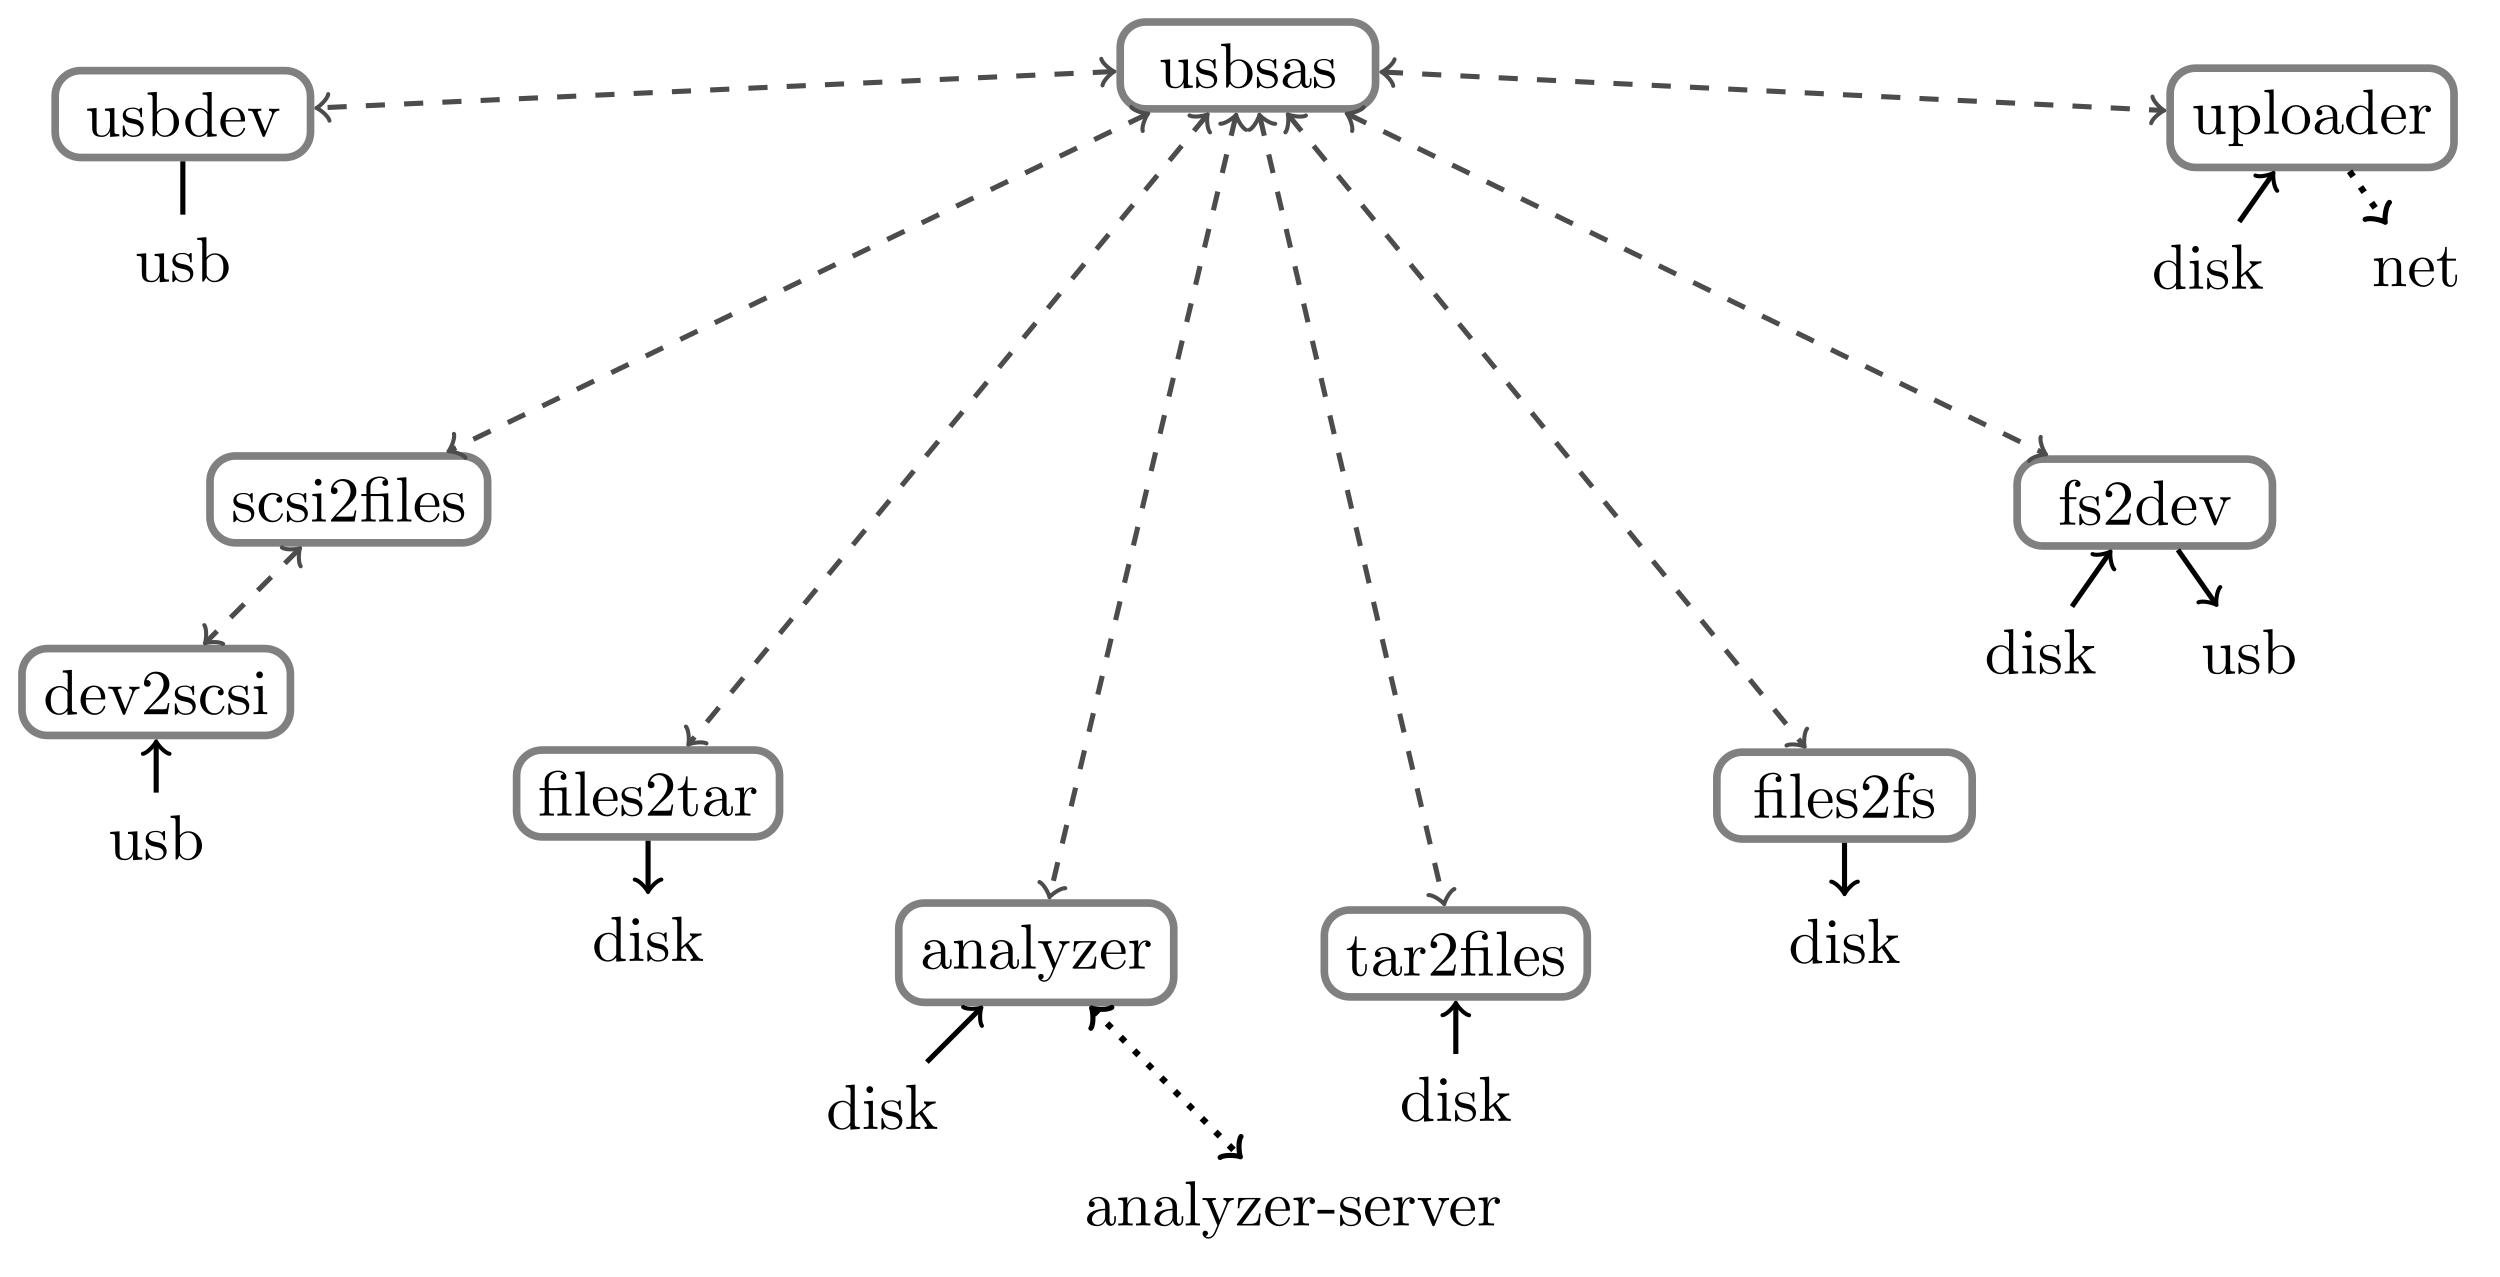 <?xml version="1.0" encoding="UTF-8"?>
<svg xmlns="http://www.w3.org/2000/svg" xmlns:xlink="http://www.w3.org/1999/xlink" width="390.207" height="199.369" viewBox="0 0 390.207 199.369">
<defs>
<g>
<g id="glyph-0-0">
</g>
<g id="glyph-0-1">
<path d="M 3.891 -0.781 L 3.891 0.109 L 5.328 0 L 5.328 -0.312 C 4.641 -0.312 4.562 -0.375 4.562 -0.875 L 4.562 -4.406 L 3.094 -4.297 L 3.094 -3.984 C 3.781 -3.984 3.875 -3.922 3.875 -3.422 L 3.875 -1.656 C 3.875 -0.781 3.391 -0.109 2.656 -0.109 C 1.828 -0.109 1.781 -0.578 1.781 -1.094 L 1.781 -4.406 L 0.312 -4.297 L 0.312 -3.984 C 1.094 -3.984 1.094 -3.953 1.094 -3.078 L 1.094 -1.578 C 1.094 -0.797 1.094 0.109 2.609 0.109 C 3.172 0.109 3.609 -0.172 3.891 -0.781 Z M 3.891 -0.781 "/>
</g>
<g id="glyph-0-2">
<path d="M 2.078 -1.938 C 2.297 -1.891 3.109 -1.734 3.109 -1.016 C 3.109 -0.516 2.766 -0.109 1.984 -0.109 C 1.141 -0.109 0.781 -0.672 0.594 -1.531 C 0.562 -1.656 0.562 -1.688 0.453 -1.688 C 0.328 -1.688 0.328 -1.625 0.328 -1.453 L 0.328 -0.125 C 0.328 0.047 0.328 0.109 0.438 0.109 C 0.484 0.109 0.5 0.094 0.688 -0.094 C 0.703 -0.109 0.703 -0.125 0.891 -0.312 C 1.328 0.094 1.781 0.109 1.984 0.109 C 3.125 0.109 3.594 -0.562 3.594 -1.281 C 3.594 -1.797 3.297 -2.109 3.172 -2.219 C 2.844 -2.547 2.453 -2.625 2.031 -2.703 C 1.469 -2.812 0.812 -2.938 0.812 -3.516 C 0.812 -3.875 1.062 -4.281 1.922 -4.281 C 3.016 -4.281 3.078 -3.375 3.094 -3.078 C 3.094 -2.984 3.188 -2.984 3.203 -2.984 C 3.344 -2.984 3.344 -3.031 3.344 -3.219 L 3.344 -4.234 C 3.344 -4.391 3.344 -4.469 3.234 -4.469 C 3.188 -4.469 3.156 -4.469 3.031 -4.344 C 3 -4.312 2.906 -4.219 2.859 -4.188 C 2.484 -4.469 2.078 -4.469 1.922 -4.469 C 0.703 -4.469 0.328 -3.797 0.328 -3.234 C 0.328 -2.891 0.484 -2.609 0.75 -2.391 C 1.078 -2.141 1.359 -2.078 2.078 -1.938 Z M 2.078 -1.938 "/>
</g>
<g id="glyph-0-3">
<path d="M 1.719 -3.766 L 1.719 -6.922 L 0.281 -6.812 L 0.281 -6.5 C 0.984 -6.5 1.062 -6.438 1.062 -5.938 L 1.062 0 L 1.312 0 C 1.312 -0.016 1.391 -0.156 1.672 -0.625 C 1.812 -0.391 2.234 0.109 2.969 0.109 C 4.156 0.109 5.188 -0.875 5.188 -2.156 C 5.188 -3.422 4.219 -4.406 3.078 -4.406 C 2.297 -4.406 1.875 -3.938 1.719 -3.766 Z M 1.75 -1.141 L 1.75 -3.188 C 1.75 -3.375 1.75 -3.391 1.859 -3.547 C 2.25 -4.109 2.797 -4.188 3.031 -4.188 C 3.484 -4.188 3.844 -3.922 4.078 -3.547 C 4.344 -3.141 4.359 -2.578 4.359 -2.156 C 4.359 -1.797 4.344 -1.203 4.062 -0.75 C 3.844 -0.438 3.469 -0.109 2.938 -0.109 C 2.484 -0.109 2.125 -0.344 1.891 -0.719 C 1.75 -0.922 1.75 -0.953 1.75 -1.141 Z M 1.75 -1.141 "/>
</g>
<g id="glyph-0-4">
<path d="M 3.312 -0.75 C 3.359 -0.359 3.625 0.062 4.094 0.062 C 4.312 0.062 4.922 -0.078 4.922 -0.891 L 4.922 -1.453 L 4.672 -1.453 L 4.672 -0.891 C 4.672 -0.312 4.422 -0.25 4.312 -0.25 C 3.984 -0.25 3.938 -0.703 3.938 -0.75 L 3.938 -2.734 C 3.938 -3.156 3.938 -3.547 3.578 -3.922 C 3.188 -4.312 2.688 -4.469 2.219 -4.469 C 1.391 -4.469 0.703 -4 0.703 -3.344 C 0.703 -3.047 0.906 -2.875 1.172 -2.875 C 1.453 -2.875 1.625 -3.078 1.625 -3.328 C 1.625 -3.453 1.578 -3.781 1.109 -3.781 C 1.391 -4.141 1.875 -4.25 2.188 -4.25 C 2.688 -4.25 3.25 -3.859 3.25 -2.969 L 3.25 -2.609 C 2.734 -2.578 2.047 -2.547 1.422 -2.25 C 0.672 -1.906 0.422 -1.391 0.422 -0.953 C 0.422 -0.141 1.391 0.109 2.016 0.109 C 2.672 0.109 3.125 -0.297 3.312 -0.75 Z M 3.25 -2.391 L 3.25 -1.391 C 3.25 -0.453 2.531 -0.109 2.078 -0.109 C 1.594 -0.109 1.188 -0.453 1.188 -0.953 C 1.188 -1.5 1.609 -2.328 3.25 -2.391 Z M 3.25 -2.391 "/>
</g>
<g id="glyph-0-5">
<path d="M 3.781 -0.547 L 3.781 0.109 L 5.25 0 L 5.25 -0.312 C 4.562 -0.312 4.469 -0.375 4.469 -0.875 L 4.469 -6.922 L 3.047 -6.812 L 3.047 -6.5 C 3.734 -6.5 3.812 -6.438 3.812 -5.938 L 3.812 -3.781 C 3.531 -4.141 3.094 -4.406 2.562 -4.406 C 1.391 -4.406 0.344 -3.422 0.344 -2.141 C 0.344 -0.875 1.312 0.109 2.453 0.109 C 3.094 0.109 3.531 -0.234 3.781 -0.547 Z M 3.781 -3.219 L 3.781 -1.172 C 3.781 -1 3.781 -0.984 3.672 -0.812 C 3.375 -0.328 2.938 -0.109 2.5 -0.109 C 2.047 -0.109 1.688 -0.375 1.453 -0.75 C 1.203 -1.156 1.172 -1.719 1.172 -2.141 C 1.172 -2.5 1.188 -3.094 1.469 -3.547 C 1.688 -3.859 2.062 -4.188 2.609 -4.188 C 2.953 -4.188 3.375 -4.031 3.672 -3.594 C 3.781 -3.422 3.781 -3.406 3.781 -3.219 Z M 3.781 -3.219 "/>
</g>
<g id="glyph-0-6">
<path d="M 1.109 -2.516 C 1.172 -4 2.016 -4.25 2.359 -4.25 C 3.375 -4.25 3.484 -2.906 3.484 -2.516 Z M 1.109 -2.297 L 3.891 -2.297 C 4.109 -2.297 4.141 -2.297 4.141 -2.516 C 4.141 -3.5 3.594 -4.469 2.359 -4.469 C 1.203 -4.469 0.281 -3.438 0.281 -2.188 C 0.281 -0.859 1.328 0.109 2.469 0.109 C 3.688 0.109 4.141 -1 4.141 -1.188 C 4.141 -1.281 4.062 -1.312 4 -1.312 C 3.922 -1.312 3.891 -1.25 3.875 -1.172 C 3.531 -0.141 2.625 -0.141 2.531 -0.141 C 2.031 -0.141 1.641 -0.438 1.406 -0.812 C 1.109 -1.281 1.109 -1.938 1.109 -2.297 Z M 1.109 -2.297 "/>
</g>
<g id="glyph-0-7">
<path d="M 4.141 -3.312 C 4.234 -3.547 4.406 -3.984 5.062 -3.984 L 5.062 -4.297 C 4.828 -4.281 4.547 -4.266 4.312 -4.266 C 4.078 -4.266 3.625 -4.281 3.453 -4.297 L 3.453 -3.984 C 3.812 -3.984 3.922 -3.75 3.922 -3.562 C 3.922 -3.469 3.906 -3.422 3.875 -3.312 L 2.844 -0.781 L 1.734 -3.562 C 1.672 -3.688 1.672 -3.703 1.672 -3.734 C 1.672 -3.984 2.062 -3.984 2.25 -3.984 L 2.25 -4.297 C 1.938 -4.281 1.391 -4.266 1.156 -4.266 C 0.891 -4.266 0.484 -4.281 0.188 -4.297 L 0.188 -3.984 C 0.812 -3.984 0.859 -3.922 0.984 -3.625 L 2.422 -0.078 C 2.484 0.062 2.5 0.109 2.625 0.109 C 2.766 0.109 2.797 0.016 2.844 -0.078 Z M 4.141 -3.312 "/>
</g>
<g id="glyph-0-8">
<path d="M 1.172 -2.172 C 1.172 -3.797 1.984 -4.219 2.516 -4.219 C 2.609 -4.219 3.234 -4.203 3.578 -3.844 C 3.172 -3.812 3.109 -3.516 3.109 -3.391 C 3.109 -3.125 3.297 -2.938 3.562 -2.938 C 3.828 -2.938 4.031 -3.094 4.031 -3.406 C 4.031 -4.078 3.266 -4.469 2.5 -4.469 C 1.25 -4.469 0.344 -3.391 0.344 -2.156 C 0.344 -0.875 1.328 0.109 2.484 0.109 C 3.812 0.109 4.141 -1.094 4.141 -1.188 C 4.141 -1.281 4.031 -1.281 4 -1.281 C 3.922 -1.281 3.891 -1.25 3.875 -1.188 C 3.594 -0.266 2.938 -0.141 2.578 -0.141 C 2.047 -0.141 1.172 -0.562 1.172 -2.172 Z M 1.172 -2.172 "/>
</g>
<g id="glyph-0-9">
<path d="M 1.766 -4.406 L 0.375 -4.297 L 0.375 -3.984 C 1.016 -3.984 1.109 -3.922 1.109 -3.438 L 1.109 -0.75 C 1.109 -0.312 1 -0.312 0.328 -0.312 L 0.328 0 C 0.641 -0.016 1.188 -0.031 1.422 -0.031 C 1.781 -0.031 2.125 -0.016 2.469 0 L 2.469 -0.312 C 1.797 -0.312 1.766 -0.359 1.766 -0.75 Z M 1.797 -6.141 C 1.797 -6.453 1.562 -6.672 1.281 -6.672 C 0.969 -6.672 0.75 -6.406 0.75 -6.141 C 0.75 -5.875 0.969 -5.609 1.281 -5.609 C 1.562 -5.609 1.797 -5.828 1.797 -6.141 Z M 1.797 -6.141 "/>
</g>
<g id="glyph-0-10">
<path d="M 1.266 -0.766 L 2.328 -1.797 C 3.875 -3.172 4.469 -3.703 4.469 -4.703 C 4.469 -5.844 3.578 -6.641 2.359 -6.641 C 1.234 -6.641 0.5 -5.719 0.5 -4.828 C 0.5 -4.281 1 -4.281 1.031 -4.281 C 1.203 -4.281 1.547 -4.391 1.547 -4.812 C 1.547 -5.062 1.359 -5.328 1.016 -5.328 C 0.938 -5.328 0.922 -5.328 0.891 -5.312 C 1.109 -5.969 1.656 -6.328 2.234 -6.328 C 3.141 -6.328 3.562 -5.516 3.562 -4.703 C 3.562 -3.906 3.078 -3.125 2.516 -2.5 L 0.609 -0.375 C 0.5 -0.266 0.5 -0.234 0.5 0 L 4.203 0 L 4.469 -1.734 L 4.234 -1.734 C 4.172 -1.438 4.109 -1 4 -0.844 C 3.938 -0.766 3.281 -0.766 3.062 -0.766 Z M 1.266 -0.766 "/>
</g>
<g id="glyph-0-11">
<path d="M 3.297 -3.984 C 3.75 -3.984 3.812 -3.859 3.812 -3.453 L 3.812 -0.75 C 3.812 -0.312 3.703 -0.312 3.047 -0.312 L 3.047 0 C 3.375 -0.016 3.891 -0.031 4.141 -0.031 C 4.391 -0.031 4.891 -0.016 5.25 0 L 5.25 -0.312 C 4.578 -0.312 4.469 -0.312 4.469 -0.75 L 4.469 -4.422 L 3.219 -4.328 C 3.062 -4.312 3.047 -4.312 3.047 -4.312 C 3.016 -4.297 3 -4.297 2.859 -4.297 L 1.688 -4.297 L 1.688 -5.422 C 1.688 -6.406 2.547 -6.812 3.156 -6.812 C 3.453 -6.812 3.812 -6.703 4.016 -6.484 C 3.609 -6.453 3.547 -6.188 3.547 -6.016 C 3.547 -5.688 3.812 -5.562 4 -5.562 C 4.234 -5.562 4.453 -5.719 4.453 -6.016 C 4.453 -6.609 3.906 -7.031 3.172 -7.031 C 2.25 -7.031 1.062 -6.516 1.062 -5.438 L 1.062 -4.297 L 0.266 -4.297 L 0.266 -3.984 L 1.062 -3.984 L 1.062 -0.75 C 1.062 -0.312 0.953 -0.312 0.281 -0.312 L 0.281 0 C 0.609 -0.016 1.141 -0.031 1.391 -0.031 C 1.641 -0.031 2.125 -0.016 2.5 0 L 2.5 -0.312 C 1.828 -0.312 1.719 -0.312 1.719 -0.75 L 1.719 -3.984 Z M 3.297 -3.984 "/>
</g>
<g id="glyph-0-12">
<path d="M 1.766 -6.922 L 0.328 -6.812 L 0.328 -6.5 C 1.031 -6.5 1.109 -6.438 1.109 -5.938 L 1.109 -0.75 C 1.109 -0.312 1 -0.312 0.328 -0.312 L 0.328 0 C 0.656 -0.016 1.188 -0.031 1.438 -0.031 C 1.688 -0.031 2.172 -0.016 2.547 0 L 2.547 -0.312 C 1.875 -0.312 1.766 -0.312 1.766 -0.75 Z M 1.766 -6.922 "/>
</g>
<g id="glyph-0-13">
<path d="M 1.719 -3.984 L 3.156 -3.984 L 3.156 -4.297 L 1.719 -4.297 L 1.719 -6.125 L 1.469 -6.125 C 1.469 -5.312 1.172 -4.25 0.188 -4.203 L 0.188 -3.984 L 1.031 -3.984 L 1.031 -1.234 C 1.031 -0.016 1.969 0.109 2.328 0.109 C 3.031 0.109 3.312 -0.594 3.312 -1.234 L 3.312 -1.797 L 3.062 -1.797 L 3.062 -1.25 C 3.062 -0.516 2.766 -0.141 2.391 -0.141 C 1.719 -0.141 1.719 -1.047 1.719 -1.219 Z M 1.719 -3.984 "/>
</g>
<g id="glyph-0-14">
<path d="M 1.672 -3.312 L 1.672 -4.406 L 0.281 -4.297 L 0.281 -3.984 C 0.984 -3.984 1.062 -3.922 1.062 -3.422 L 1.062 -0.75 C 1.062 -0.312 0.953 -0.312 0.281 -0.312 L 0.281 0 C 0.672 -0.016 1.141 -0.031 1.422 -0.031 C 1.812 -0.031 2.281 -0.031 2.688 0 L 2.688 -0.312 L 2.469 -0.312 C 1.734 -0.312 1.719 -0.422 1.719 -0.781 L 1.719 -2.312 C 1.719 -3.297 2.141 -4.188 2.891 -4.188 C 2.953 -4.188 2.984 -4.188 3 -4.172 C 2.969 -4.172 2.766 -4.047 2.766 -3.781 C 2.766 -3.516 2.984 -3.359 3.203 -3.359 C 3.375 -3.359 3.625 -3.484 3.625 -3.797 C 3.625 -4.109 3.312 -4.406 2.891 -4.406 C 2.156 -4.406 1.797 -3.734 1.672 -3.312 Z M 1.672 -3.312 "/>
</g>
<g id="glyph-0-15">
<path d="M 1.094 -3.422 L 1.094 -0.75 C 1.094 -0.312 0.984 -0.312 0.312 -0.312 L 0.312 0 C 0.672 -0.016 1.172 -0.031 1.453 -0.031 C 1.703 -0.031 2.219 -0.016 2.562 0 L 2.562 -0.312 C 1.891 -0.312 1.781 -0.312 1.781 -0.75 L 1.781 -2.594 C 1.781 -3.625 2.5 -4.188 3.125 -4.188 C 3.766 -4.188 3.875 -3.656 3.875 -3.078 L 3.875 -0.75 C 3.875 -0.312 3.766 -0.312 3.094 -0.312 L 3.094 0 C 3.438 -0.016 3.953 -0.031 4.219 -0.031 C 4.469 -0.031 5 -0.016 5.328 0 L 5.328 -0.312 C 4.812 -0.312 4.562 -0.312 4.562 -0.609 L 4.562 -2.516 C 4.562 -3.375 4.562 -3.672 4.25 -4.031 C 4.109 -4.203 3.781 -4.406 3.203 -4.406 C 2.469 -4.406 2 -3.984 1.719 -3.359 L 1.719 -4.406 L 0.312 -4.297 L 0.312 -3.984 C 1.016 -3.984 1.094 -3.922 1.094 -3.422 Z M 1.094 -3.422 "/>
</g>
<g id="glyph-0-16">
<path d="M 4.141 -3.344 C 4.391 -3.984 4.906 -3.984 5.062 -3.984 L 5.062 -4.297 C 4.828 -4.281 4.547 -4.266 4.312 -4.266 C 4.141 -4.266 3.672 -4.281 3.453 -4.297 L 3.453 -3.984 C 3.766 -3.984 3.922 -3.812 3.922 -3.562 C 3.922 -3.453 3.906 -3.438 3.859 -3.312 L 2.844 -0.875 L 1.75 -3.547 C 1.703 -3.656 1.688 -3.688 1.688 -3.734 C 1.688 -3.984 2.047 -3.984 2.25 -3.984 L 2.25 -4.297 C 1.984 -4.281 1.328 -4.266 1.156 -4.266 C 0.891 -4.266 0.484 -4.281 0.188 -4.297 L 0.188 -3.984 C 0.672 -3.984 0.859 -3.984 1 -3.641 L 2.5 0 C 2.438 0.125 2.297 0.453 2.25 0.594 C 2.031 1.141 1.75 1.828 1.109 1.828 C 1.062 1.828 0.828 1.828 0.641 1.641 C 0.953 1.609 1.031 1.391 1.031 1.219 C 1.031 0.969 0.844 0.812 0.609 0.812 C 0.406 0.812 0.188 0.938 0.188 1.234 C 0.188 1.688 0.609 2.047 1.109 2.047 C 1.734 2.047 2.141 1.469 2.375 0.906 Z M 4.141 -3.344 "/>
</g>
<g id="glyph-0-17">
<path d="M 3.891 -4 C 3.984 -4.109 3.984 -4.125 3.984 -4.172 C 3.984 -4.297 3.891 -4.297 3.719 -4.297 L 0.531 -4.297 L 0.422 -2.688 L 0.672 -2.688 C 0.734 -3.703 0.922 -4.078 2.016 -4.078 L 3.156 -4.078 L 0.375 -0.312 C 0.281 -0.203 0.281 -0.188 0.281 -0.141 C 0.281 0 0.344 0 0.531 0 L 3.828 0 L 4 -1.859 L 3.75 -1.859 C 3.656 -0.688 3.453 -0.25 2.297 -0.25 L 1.109 -0.25 Z M 3.891 -4 "/>
</g>
<g id="glyph-0-18">
<path d="M 1.75 -4.297 L 1.75 -5.453 C 1.75 -6.328 2.219 -6.812 2.656 -6.812 C 2.688 -6.812 2.844 -6.812 2.984 -6.734 C 2.875 -6.703 2.688 -6.562 2.688 -6.312 C 2.688 -6.094 2.844 -5.891 3.125 -5.891 C 3.406 -5.891 3.562 -6.094 3.562 -6.328 C 3.562 -6.703 3.188 -7.031 2.656 -7.031 C 1.969 -7.031 1.109 -6.5 1.109 -5.438 L 1.109 -4.297 L 0.328 -4.297 L 0.328 -3.984 L 1.109 -3.984 L 1.109 -0.75 C 1.109 -0.312 1 -0.312 0.344 -0.312 L 0.344 0 C 0.734 -0.016 1.203 -0.031 1.469 -0.031 C 1.875 -0.031 2.344 -0.031 2.734 0 L 2.734 -0.312 L 2.531 -0.312 C 1.797 -0.312 1.781 -0.422 1.781 -0.781 L 1.781 -3.984 L 2.906 -3.984 L 2.906 -4.297 Z M 1.75 -4.297 "/>
</g>
<g id="glyph-0-19">
<path d="M 1.719 -3.75 L 1.719 -4.406 L 0.281 -4.297 L 0.281 -3.984 C 0.984 -3.984 1.062 -3.922 1.062 -3.484 L 1.062 1.172 C 1.062 1.625 0.953 1.625 0.281 1.625 L 0.281 1.938 C 0.625 1.922 1.141 1.906 1.391 1.906 C 1.672 1.906 2.172 1.922 2.516 1.938 L 2.516 1.625 C 1.859 1.625 1.75 1.625 1.75 1.172 L 1.75 -0.594 C 1.797 -0.422 2.219 0.109 2.969 0.109 C 4.156 0.109 5.188 -0.875 5.188 -2.156 C 5.188 -3.422 4.234 -4.406 3.109 -4.406 C 2.328 -4.406 1.906 -3.969 1.719 -3.75 Z M 1.75 -1.141 L 1.75 -3.359 C 2.031 -3.875 2.516 -4.156 3.031 -4.156 C 3.766 -4.156 4.359 -3.281 4.359 -2.156 C 4.359 -0.953 3.672 -0.109 2.938 -0.109 C 2.531 -0.109 2.156 -0.312 1.891 -0.719 C 1.75 -0.922 1.75 -0.938 1.75 -1.141 Z M 1.75 -1.141 "/>
</g>
<g id="glyph-0-20">
<path d="M 4.688 -2.141 C 4.688 -3.406 3.703 -4.469 2.5 -4.469 C 1.25 -4.469 0.281 -3.375 0.281 -2.141 C 0.281 -0.844 1.312 0.109 2.484 0.109 C 3.688 0.109 4.688 -0.875 4.688 -2.141 Z M 2.5 -0.141 C 2.062 -0.141 1.625 -0.344 1.359 -0.812 C 1.109 -1.25 1.109 -1.859 1.109 -2.219 C 1.109 -2.609 1.109 -3.141 1.344 -3.578 C 1.609 -4.031 2.078 -4.25 2.484 -4.25 C 2.922 -4.25 3.344 -4.031 3.609 -3.594 C 3.875 -3.172 3.875 -2.594 3.875 -2.219 C 3.875 -1.859 3.875 -1.312 3.656 -0.875 C 3.422 -0.422 2.984 -0.141 2.5 -0.141 Z M 2.5 -0.141 "/>
</g>
<g id="glyph-0-21">
<path d="M 1.062 -0.75 C 1.062 -0.312 0.953 -0.312 0.281 -0.312 L 0.281 0 C 0.609 -0.016 1.078 -0.031 1.359 -0.031 C 1.672 -0.031 2.062 -0.016 2.469 0 L 2.469 -0.312 C 1.797 -0.312 1.688 -0.312 1.688 -0.75 L 1.688 -1.781 L 2.328 -2.328 C 3.094 -1.281 3.516 -0.719 3.516 -0.531 C 3.516 -0.344 3.344 -0.312 3.156 -0.312 L 3.156 0 C 3.422 -0.016 4.016 -0.031 4.234 -0.031 C 4.516 -0.031 4.812 -0.016 5.094 0 L 5.094 -0.312 C 4.719 -0.312 4.5 -0.312 4.125 -0.844 L 2.859 -2.625 C 2.844 -2.641 2.797 -2.703 2.797 -2.734 C 2.797 -2.766 3.516 -3.375 3.609 -3.453 C 4.234 -3.953 4.656 -3.984 4.859 -3.984 L 4.859 -4.297 C 4.578 -4.266 4.453 -4.266 4.172 -4.266 C 3.812 -4.266 3.188 -4.281 3.047 -4.297 L 3.047 -3.984 C 3.234 -3.984 3.344 -3.875 3.344 -3.734 C 3.344 -3.531 3.203 -3.422 3.125 -3.344 L 1.719 -2.141 L 1.719 -6.922 L 0.281 -6.812 L 0.281 -6.5 C 0.984 -6.5 1.062 -6.438 1.062 -5.938 Z M 1.062 -0.75 "/>
</g>
<g id="glyph-0-22">
<path d="M 2.75 -1.859 L 2.75 -2.438 L 0.109 -2.438 L 0.109 -1.859 Z M 2.75 -1.859 "/>
</g>
</g>
<clipPath id="clip-0">
<path clip-rule="nonzero" d="M 321 0 L 390.207 0 L 390.207 44 L 321 44 Z M 321 0 "/>
</clipPath>
</defs>
<path fill="none" stroke-width="1.196" stroke-linecap="butt" stroke-linejoin="miter" stroke="rgb(50%, 50%, 50%)" stroke-opacity="1" stroke-miterlimit="10" d="M 15.94 6.778 L -15.939 6.778 C -18.142 6.778 -19.927 4.997 -19.927 2.794 L -19.927 -2.796 C -19.927 -4.995 -18.142 -6.78 -15.939 -6.78 L 15.94 -6.78 C 18.143 -6.78 19.924 -4.995 19.924 -2.796 L 19.924 2.794 C 19.924 4.997 18.143 6.778 15.94 6.778 Z M 15.94 6.778 " transform="matrix(1, 0, 0, -1, 194.775, 10.212)"/>
<g fill="rgb(0%, 0%, 0%)" fill-opacity="1">
<use xlink:href="#glyph-0-1" x="180.855" y="13.672"/>
<use xlink:href="#glyph-0-2" x="186.39" y="13.672"/>
<use xlink:href="#glyph-0-3" x="190.319" y="13.672"/>
<use xlink:href="#glyph-0-2" x="195.855" y="13.672"/>
<use xlink:href="#glyph-0-4" x="199.784" y="13.672"/>
<use xlink:href="#glyph-0-2" x="204.765" y="13.672"/>
</g>
<path fill="none" stroke-width="1.196" stroke-linecap="butt" stroke-linejoin="miter" stroke="rgb(50%, 50%, 50%)" stroke-opacity="1" stroke-miterlimit="10" d="M -150.295 -0.811 L -182.173 -0.811 C -184.377 -0.811 -186.162 -2.597 -186.162 -4.796 L -186.162 -10.386 C -186.162 -12.589 -184.377 -14.37 -182.173 -14.37 L -150.295 -14.37 C -148.091 -14.37 -146.31 -12.589 -146.31 -10.386 L -146.31 -4.796 C -146.31 -2.597 -148.091 -0.811 -150.295 -0.811 Z M -150.295 -0.811 " transform="matrix(1, 0, 0, -1, 194.775, 10.212)"/>
<g fill="rgb(0%, 0%, 0%)" fill-opacity="1">
<use xlink:href="#glyph-0-1" x="13.294" y="21.263"/>
<use xlink:href="#glyph-0-2" x="18.829" y="21.263"/>
<use xlink:href="#glyph-0-3" x="22.758" y="21.263"/>
</g>
<g fill="rgb(0%, 0%, 0%)" fill-opacity="1">
<use xlink:href="#glyph-0-5" x="28.573" y="21.263"/>
<use xlink:href="#glyph-0-6" x="34.108" y="21.263"/>
<use xlink:href="#glyph-0-7" x="38.535" y="21.263"/>
</g>
<path fill="none" stroke-width="1.196" stroke-linecap="butt" stroke-linejoin="miter" stroke="rgb(50%, 50%, 50%)" stroke-opacity="1" stroke-miterlimit="10" d="M -122.646 -60.956 L -158.013 -60.956 C -160.213 -60.956 -161.998 -62.741 -161.998 -64.94 L -161.998 -70.53 C -161.998 -72.733 -160.213 -74.515 -158.013 -74.515 L -122.646 -74.515 C -120.443 -74.515 -118.662 -72.733 -118.662 -70.53 L -118.662 -64.94 C -118.662 -62.741 -120.443 -60.956 -122.646 -60.956 Z M -122.646 -60.956 " transform="matrix(1, 0, 0, -1, 194.775, 10.212)"/>
<g fill="rgb(0%, 0%, 0%)" fill-opacity="1">
<use xlink:href="#glyph-0-2" x="36.099" y="81.407"/>
<use xlink:href="#glyph-0-8" x="40.028" y="81.407"/>
<use xlink:href="#glyph-0-2" x="44.456" y="81.407"/>
<use xlink:href="#glyph-0-9" x="48.385" y="81.407"/>
<use xlink:href="#glyph-0-10" x="51.152" y="81.407"/>
<use xlink:href="#glyph-0-11" x="56.134" y="81.407"/>
<use xlink:href="#glyph-0-12" x="61.669" y="81.407"/>
<use xlink:href="#glyph-0-6" x="64.437" y="81.407"/>
<use xlink:href="#glyph-0-2" x="68.864" y="81.407"/>
</g>
<path fill="none" stroke-width="1.196" stroke-linecap="butt" stroke-linejoin="miter" stroke="rgb(50%, 50%, 50%)" stroke-opacity="1" stroke-miterlimit="10" d="M -77.088 -106.858 L -110.158 -106.858 C -112.357 -106.858 -114.142 -108.643 -114.142 -110.843 L -114.142 -116.433 C -114.142 -118.636 -112.357 -120.417 -110.158 -120.417 L -77.088 -120.417 C -74.888 -120.417 -73.103 -118.636 -73.103 -116.433 L -73.103 -110.843 C -73.103 -108.643 -74.888 -106.858 -77.088 -106.858 Z M -77.088 -106.858 " transform="matrix(1, 0, 0, -1, 194.775, 10.212)"/>
<g fill="rgb(0%, 0%, 0%)" fill-opacity="1">
<use xlink:href="#glyph-0-11" x="83.954" y="127.308"/>
<use xlink:href="#glyph-0-12" x="89.489" y="127.308"/>
<use xlink:href="#glyph-0-6" x="92.257" y="127.308"/>
<use xlink:href="#glyph-0-2" x="96.684" y="127.308"/>
<use xlink:href="#glyph-0-10" x="100.613" y="127.308"/>
<use xlink:href="#glyph-0-13" x="105.595" y="127.308"/>
<use xlink:href="#glyph-0-4" x="109.469" y="127.308"/>
<use xlink:href="#glyph-0-14" x="114.451" y="127.308"/>
</g>
<path fill="none" stroke-width="1.196" stroke-linecap="butt" stroke-linejoin="miter" stroke="rgb(50%, 50%, 50%)" stroke-opacity="1" stroke-miterlimit="10" d="M -15.556 -130.737 L -50.509 -130.737 C -52.709 -130.737 -54.494 -132.522 -54.494 -134.726 L -54.494 -142.249 C -54.494 -144.452 -52.709 -146.237 -50.509 -146.237 L -15.556 -146.237 C -13.353 -146.237 -11.572 -144.452 -11.572 -142.249 L -11.572 -134.726 C -11.572 -132.522 -13.353 -130.737 -15.556 -130.737 Z M -15.556 -130.737 " transform="matrix(1, 0, 0, -1, 194.775, 10.212)"/>
<g fill="rgb(0%, 0%, 0%)" fill-opacity="1">
<use xlink:href="#glyph-0-4" x="143.603" y="151.189"/>
<use xlink:href="#glyph-0-15" x="148.584" y="151.189"/>
<use xlink:href="#glyph-0-4" x="154.12" y="151.189"/>
<use xlink:href="#glyph-0-12" x="159.101" y="151.189"/>
<use xlink:href="#glyph-0-16" x="161.868" y="151.189"/>
<use xlink:href="#glyph-0-17" x="167.127" y="151.189"/>
<use xlink:href="#glyph-0-6" x="171.554" y="151.189"/>
<use xlink:href="#glyph-0-14" x="175.981" y="151.189"/>
</g>
<path fill="none" stroke-width="1.196" stroke-linecap="butt" stroke-linejoin="miter" stroke="rgb(50%, 50%, 50%)" stroke-opacity="1" stroke-miterlimit="10" d="M 48.987 -131.827 L 15.916 -131.827 C 13.713 -131.827 11.932 -133.612 11.932 -135.811 L 11.932 -141.401 C 11.932 -143.604 13.713 -145.386 15.916 -145.386 L 48.987 -145.386 C 51.186 -145.386 52.971 -143.604 52.971 -141.401 L 52.971 -135.811 C 52.971 -133.612 51.186 -131.827 48.987 -131.827 Z M 48.987 -131.827 " transform="matrix(1, 0, 0, -1, 194.775, 10.212)"/>
<g fill="rgb(0%, 0%, 0%)" fill-opacity="1">
<use xlink:href="#glyph-0-13" x="210.026" y="152.277"/>
<use xlink:href="#glyph-0-4" x="213.9" y="152.277"/>
<use xlink:href="#glyph-0-14" x="218.882" y="152.277"/>
<use xlink:href="#glyph-0-10" x="222.784" y="152.277"/>
<use xlink:href="#glyph-0-11" x="227.765" y="152.277"/>
<use xlink:href="#glyph-0-12" x="233.301" y="152.277"/>
<use xlink:href="#glyph-0-6" x="236.068" y="152.277"/>
<use xlink:href="#glyph-0-2" x="240.496" y="152.277"/>
</g>
<path fill="none" stroke-width="1.196" stroke-linecap="butt" stroke-linejoin="miter" stroke="rgb(50%, 50%, 50%)" stroke-opacity="1" stroke-miterlimit="10" d="M 109.065 -107.186 L 77.186 -107.186 C 74.983 -107.186 73.198 -108.968 73.198 -111.171 L 73.198 -116.761 C 73.198 -118.96 74.983 -120.745 77.186 -120.745 L 109.065 -120.745 C 111.264 -120.745 113.049 -118.96 113.049 -116.761 L 113.049 -111.171 C 113.049 -108.968 111.264 -107.186 109.065 -107.186 Z M 109.065 -107.186 " transform="matrix(1, 0, 0, -1, 194.775, 10.212)"/>
<g fill="rgb(0%, 0%, 0%)" fill-opacity="1">
<use xlink:href="#glyph-0-11" x="273.591" y="127.635"/>
<use xlink:href="#glyph-0-12" x="279.126" y="127.635"/>
<use xlink:href="#glyph-0-6" x="281.894" y="127.635"/>
<use xlink:href="#glyph-0-2" x="286.321" y="127.635"/>
<use xlink:href="#glyph-0-10" x="290.25" y="127.635"/>
<use xlink:href="#glyph-0-18" x="295.232" y="127.635"/>
<use xlink:href="#glyph-0-2" x="298.276" y="127.635"/>
</g>
<path fill="none" stroke-width="1.196" stroke-linecap="butt" stroke-linejoin="miter" stroke="rgb(50%, 50%, 50%)" stroke-opacity="1" stroke-miterlimit="10" d="M 155.932 -61.448 L 124.053 -61.448 C 121.85 -61.448 120.065 -63.229 120.065 -65.433 L 120.065 -71.022 C 120.065 -73.222 121.85 -75.007 124.053 -75.007 L 155.932 -75.007 C 158.131 -75.007 159.916 -73.222 159.916 -71.022 L 159.916 -65.433 C 159.916 -63.229 158.131 -61.448 155.932 -61.448 Z M 155.932 -61.448 " transform="matrix(1, 0, 0, -1, 194.775, 10.212)"/>
<g fill="rgb(0%, 0%, 0%)" fill-opacity="1">
<use xlink:href="#glyph-0-18" x="321.177" y="81.898"/>
<use xlink:href="#glyph-0-2" x="324.222" y="81.898"/>
<use xlink:href="#glyph-0-10" x="328.151" y="81.898"/>
<use xlink:href="#glyph-0-5" x="333.132" y="81.898"/>
<use xlink:href="#glyph-0-6" x="338.667" y="81.898"/>
<use xlink:href="#glyph-0-7" x="343.095" y="81.898"/>
</g>
<g clip-path="url(#clip-0)">
<path fill="none" stroke-width="1.196" stroke-linecap="butt" stroke-linejoin="miter" stroke="rgb(50%, 50%, 50%)" stroke-opacity="1" stroke-miterlimit="10" d="M 184.272 -0.425 L 147.936 -0.425 C 145.733 -0.425 143.948 -2.21 143.948 -4.409 L 143.948 -11.936 C 143.948 -14.136 145.733 -15.921 147.936 -15.921 L 184.272 -15.921 C 186.471 -15.921 188.256 -14.136 188.256 -11.936 L 188.256 -4.409 C 188.256 -2.21 186.471 -0.425 184.272 -0.425 Z M 184.272 -0.425 " transform="matrix(1, 0, 0, -1, 194.775, 10.212)"/>
</g>
<g fill="rgb(0%, 0%, 0%)" fill-opacity="1">
<use xlink:href="#glyph-0-1" x="342.043" y="20.876"/>
<use xlink:href="#glyph-0-19" x="347.578" y="20.876"/>
<use xlink:href="#glyph-0-12" x="353.113" y="20.876"/>
<use xlink:href="#glyph-0-20" x="355.881" y="20.876"/>
<use xlink:href="#glyph-0-4" x="360.862" y="20.876"/>
<use xlink:href="#glyph-0-5" x="365.844" y="20.876"/>
<use xlink:href="#glyph-0-6" x="371.379" y="20.876"/>
<use xlink:href="#glyph-0-14" x="375.806" y="20.876"/>
</g>
<path fill="none" stroke-width="1.196" stroke-linecap="butt" stroke-linejoin="miter" stroke="rgb(50%, 50%, 50%)" stroke-opacity="1" stroke-miterlimit="10" d="M -153.431 -91.022 L -187.361 -91.022 C -189.56 -91.022 -191.345 -92.808 -191.345 -95.007 L -191.345 -100.597 C -191.345 -102.8 -189.56 -104.581 -187.361 -104.581 L -153.431 -104.581 C -151.232 -104.581 -149.447 -102.8 -149.447 -100.597 L -149.447 -95.007 C -149.447 -92.808 -151.232 -91.022 -153.431 -91.022 Z M -153.431 -91.022 " transform="matrix(1, 0, 0, -1, 194.775, 10.212)"/>
<g fill="rgb(0%, 0%, 0%)" fill-opacity="1">
<use xlink:href="#glyph-0-5" x="6.753" y="111.473"/>
<use xlink:href="#glyph-0-6" x="12.288" y="111.473"/>
<use xlink:href="#glyph-0-7" x="16.716" y="111.473"/>
<use xlink:href="#glyph-0-10" x="21.974" y="111.473"/>
<use xlink:href="#glyph-0-2" x="26.955" y="111.473"/>
<use xlink:href="#glyph-0-8" x="30.884" y="111.473"/>
<use xlink:href="#glyph-0-2" x="35.312" y="111.473"/>
<use xlink:href="#glyph-0-9" x="39.241" y="111.473"/>
</g>
<g fill="rgb(0%, 0%, 0%)" fill-opacity="1">
<use xlink:href="#glyph-0-1" x="16.882" y="134.15"/>
<use xlink:href="#glyph-0-2" x="22.417" y="134.15"/>
<use xlink:href="#glyph-0-3" x="26.346" y="134.15"/>
</g>
<g fill="rgb(0%, 0%, 0%)" fill-opacity="1">
<use xlink:href="#glyph-0-1" x="21.042" y="43.941"/>
<use xlink:href="#glyph-0-2" x="26.577" y="43.941"/>
<use xlink:href="#glyph-0-3" x="30.506" y="43.941"/>
</g>
<g fill="rgb(0%, 0%, 0%)" fill-opacity="1">
<use xlink:href="#glyph-0-1" x="343.524" y="105.118"/>
<use xlink:href="#glyph-0-2" x="349.059" y="105.118"/>
<use xlink:href="#glyph-0-3" x="352.988" y="105.118"/>
</g>
<g fill="rgb(0%, 0%, 0%)" fill-opacity="1">
<use xlink:href="#glyph-0-5" x="309.761" y="105.118"/>
<use xlink:href="#glyph-0-9" x="315.296" y="105.118"/>
<use xlink:href="#glyph-0-2" x="318.064" y="105.118"/>
<use xlink:href="#glyph-0-21" x="321.993" y="105.118"/>
</g>
<g fill="rgb(0%, 0%, 0%)" fill-opacity="1">
<use xlink:href="#glyph-0-15" x="370.215" y="44.669"/>
<use xlink:href="#glyph-0-6" x="375.75" y="44.669"/>
<use xlink:href="#glyph-0-13" x="380.178" y="44.669"/>
</g>
<g fill="rgb(0%, 0%, 0%)" fill-opacity="1">
<use xlink:href="#glyph-0-5" x="335.871" y="45.065"/>
<use xlink:href="#glyph-0-9" x="341.406" y="45.065"/>
<use xlink:href="#glyph-0-2" x="344.174" y="45.065"/>
<use xlink:href="#glyph-0-21" x="348.103" y="45.065"/>
</g>
<g fill="rgb(0%, 0%, 0%)" fill-opacity="1">
<use xlink:href="#glyph-0-5" x="279.153" y="150.312"/>
<use xlink:href="#glyph-0-9" x="284.688" y="150.312"/>
<use xlink:href="#glyph-0-2" x="287.456" y="150.312"/>
<use xlink:href="#glyph-0-21" x="291.385" y="150.312"/>
</g>
<g fill="rgb(0%, 0%, 0%)" fill-opacity="1">
<use xlink:href="#glyph-0-5" x="92.408" y="149.985"/>
<use xlink:href="#glyph-0-9" x="97.943" y="149.985"/>
<use xlink:href="#glyph-0-2" x="100.711" y="149.985"/>
<use xlink:href="#glyph-0-21" x="104.64" y="149.985"/>
</g>
<g fill="rgb(0%, 0%, 0%)" fill-opacity="1">
<use xlink:href="#glyph-0-5" x="128.945" y="176.21"/>
<use xlink:href="#glyph-0-9" x="134.48" y="176.21"/>
<use xlink:href="#glyph-0-2" x="137.248" y="176.21"/>
<use xlink:href="#glyph-0-21" x="141.177" y="176.21"/>
</g>
<g fill="rgb(0%, 0%, 0%)" fill-opacity="1">
<use xlink:href="#glyph-0-5" x="218.48" y="174.954"/>
<use xlink:href="#glyph-0-9" x="224.015" y="174.954"/>
<use xlink:href="#glyph-0-2" x="226.783" y="174.954"/>
<use xlink:href="#glyph-0-21" x="230.712" y="174.954"/>
</g>
<g fill="rgb(0%, 0%, 0%)" fill-opacity="1">
<use xlink:href="#glyph-0-4" x="169.245" y="191.277"/>
<use xlink:href="#glyph-0-15" x="174.226" y="191.277"/>
<use xlink:href="#glyph-0-4" x="179.762" y="191.277"/>
<use xlink:href="#glyph-0-12" x="184.743" y="191.277"/>
<use xlink:href="#glyph-0-16" x="187.51" y="191.277"/>
<use xlink:href="#glyph-0-17" x="192.769" y="191.277"/>
<use xlink:href="#glyph-0-6" x="197.196" y="191.277"/>
<use xlink:href="#glyph-0-14" x="201.623" y="191.277"/>
<use xlink:href="#glyph-0-22" x="205.526" y="191.277"/>
<use xlink:href="#glyph-0-2" x="208.846" y="191.277"/>
<use xlink:href="#glyph-0-6" x="212.776" y="191.277"/>
<use xlink:href="#glyph-0-14" x="217.203" y="191.277"/>
<use xlink:href="#glyph-0-7" x="221.105" y="191.277"/>
</g>
<g fill="rgb(0%, 0%, 0%)" fill-opacity="1">
<use xlink:href="#glyph-0-6" x="226.085" y="191.277"/>
<use xlink:href="#glyph-0-14" x="230.512" y="191.277"/>
</g>
<path fill="none" stroke-width="0.996" stroke-linecap="butt" stroke-linejoin="miter" stroke="rgb(0%, 0%, 0%)" stroke-opacity="1" stroke-dasharray="0.996 1.993" stroke-miterlimit="10" d="M -24.099 -147.421 L -1.474 -170.042 " transform="matrix(1, 0, 0, -1, 194.775, 10.212)"/>
<path fill="none" stroke-width="0.797" stroke-linecap="round" stroke-linejoin="round" stroke="rgb(0%, 0%, 0%)" stroke-opacity="1" stroke-miterlimit="10" d="M -1.733 2.309 C -1.587 1.445 0.001 0.143 0.432 -0 C 0.001 -0.144 -1.587 -1.445 -1.734 -2.309 " transform="matrix(-0.707, -0.707, -0.707, 0.707, 170.677, 157.634)"/>
<path fill="none" stroke-width="0.797" stroke-linecap="round" stroke-linejoin="round" stroke="rgb(0%, 0%, 0%)" stroke-opacity="1" stroke-miterlimit="10" d="M -1.735 2.312 C -1.591 1.445 -0 0.146 0.434 -0 C -0 -0.146 -1.591 -1.445 -1.735 -2.312 " transform="matrix(0.707, 0.707, 0.707, -0.707, 193.299, 180.252)"/>
<path fill="none" stroke-width="0.797" stroke-linecap="butt" stroke-linejoin="miter" stroke="rgb(29.999%, 29.999%, 29.999%)" stroke-opacity="1" stroke-dasharray="2.989 2.989" stroke-miterlimit="10" d="M 6.471 -7.925 L 86.659 -106.038 " transform="matrix(1, 0, 0, -1, 194.775, 10.212)"/>
<path fill="none" stroke-width="0.638" stroke-linecap="round" stroke-linejoin="round" stroke="rgb(29.999%, 29.999%, 29.999%)" stroke-opacity="1" stroke-miterlimit="10" d="M -1.554 2.073 C -1.423 1.295 0.001 0.13 0.389 -0 C -0 -0.131 -1.424 -1.293 -1.554 -2.069 " transform="matrix(-0.633, -0.774, -0.774, 0.633, 201.246, 18.137)"/>
<path fill="none" stroke-width="0.638" stroke-linecap="round" stroke-linejoin="round" stroke="rgb(29.999%, 29.999%, 29.999%)" stroke-opacity="1" stroke-miterlimit="10" d="M -1.553 2.072 C -1.425 1.296 -0 0.132 0.388 0.002 C -0.002 -0.129 -1.425 -1.297 -1.555 -2.073 " transform="matrix(0.633, 0.774, 0.774, -0.633, 281.433, 116.252)"/>
<path fill="none" stroke-width="0.797" stroke-linecap="butt" stroke-linejoin="miter" stroke="rgb(29.999%, 29.999%, 29.999%)" stroke-opacity="1" stroke-dasharray="2.989 2.989" stroke-miterlimit="10" d="M -15.912 -7.686 L -124.423 -60.05 " transform="matrix(1, 0, 0, -1, 194.775, 10.212)"/>
<path fill="none" stroke-width="0.638" stroke-linecap="round" stroke-linejoin="round" stroke="rgb(29.999%, 29.999%, 29.999%)" stroke-opacity="1" stroke-miterlimit="10" d="M -1.554 2.071 C -1.426 1.294 -0.002 0.129 0.388 0.002 C 0 -0.127 -1.427 -1.295 -1.554 -2.071 " transform="matrix(0.901, -0.435, -0.435, -0.901, 178.862, 17.897)"/>
<path fill="none" stroke-width="0.638" stroke-linecap="round" stroke-linejoin="round" stroke="rgb(29.999%, 29.999%, 29.999%)" stroke-opacity="1" stroke-miterlimit="10" d="M -1.554 2.071 C -1.426 1.294 -0.002 0.129 0.388 0.002 C 0 -0.128 -1.427 -1.295 -1.554 -2.071 " transform="matrix(-0.901, 0.435, 0.435, 0.901, 70.352, 70.263)"/>
<path fill="none" stroke-width="0.797" stroke-linecap="butt" stroke-linejoin="miter" stroke="rgb(29.999%, 29.999%, 29.999%)" stroke-opacity="1" stroke-dasharray="2.989 2.989" stroke-miterlimit="10" d="M -6.525 -7.925 L -87.099 -105.714 " transform="matrix(1, 0, 0, -1, 194.775, 10.212)"/>
<path fill="none" stroke-width="0.638" stroke-linecap="round" stroke-linejoin="round" stroke="rgb(29.999%, 29.999%, 29.999%)" stroke-opacity="1" stroke-miterlimit="10" d="M -1.553 2.073 C -1.423 1.295 -0.001 0.128 0.389 -0.002 C -0 -0.13 -1.425 -1.294 -1.553 -2.073 " transform="matrix(0.636, -0.772, -0.772, -0.636, 188.251, 18.136)"/>
<path fill="none" stroke-width="0.638" stroke-linecap="round" stroke-linejoin="round" stroke="rgb(29.999%, 29.999%, 29.999%)" stroke-opacity="1" stroke-miterlimit="10" d="M -1.556 2.071 C -1.423 1.295 -0 0.128 0.389 -0.001 C -0 -0.13 -1.425 -1.294 -1.553 -2.072 " transform="matrix(-0.636, 0.772, 0.772, 0.636, 107.674, 115.927)"/>
<path fill="none" stroke-width="0.797" stroke-linecap="butt" stroke-linejoin="miter" stroke="rgb(29.999%, 29.999%, 29.999%)" stroke-opacity="1" stroke-dasharray="2.989 2.989" stroke-miterlimit="10" d="M 15.776 -7.686 L 124.233 -60.538 " transform="matrix(1, 0, 0, -1, 194.775, 10.212)"/>
<path fill="none" stroke-width="0.638" stroke-linecap="round" stroke-linejoin="round" stroke="rgb(29.999%, 29.999%, 29.999%)" stroke-opacity="1" stroke-miterlimit="10" d="M -1.553 2.071 C -1.423 1.296 0.001 0.13 0.39 0.002 C 0.002 -0.13 -1.425 -1.295 -1.555 -2.071 " transform="matrix(-0.899, -0.438, -0.438, 0.899, 210.55, 17.899)"/>
<path fill="none" stroke-width="0.638" stroke-linecap="round" stroke-linejoin="round" stroke="rgb(29.999%, 29.999%, 29.999%)" stroke-opacity="1" stroke-miterlimit="10" d="M -1.554 2.073 C -1.423 1.294 0.002 0.128 0.39 0 C 0.001 -0.129 -1.425 -1.297 -1.555 -2.073 " transform="matrix(0.899, 0.438, 0.438, -0.899, 319.009, 70.751)"/>
<path fill="none" stroke-width="0.797" stroke-linecap="butt" stroke-linejoin="miter" stroke="rgb(29.999%, 29.999%, 29.999%)" stroke-opacity="1" stroke-dasharray="2.989 2.989" stroke-miterlimit="10" d="M -21.228 -0.968 L -145.005 -6.624 " transform="matrix(1, 0, 0, -1, 194.775, 10.212)"/>
<path fill="none" stroke-width="0.638" stroke-linecap="round" stroke-linejoin="round" stroke="rgb(29.999%, 29.999%, 29.999%)" stroke-opacity="1" stroke-miterlimit="10" d="M -1.554 2.071 C -1.425 1.295 -0 0.131 0.389 -0 C -0 -0.131 -1.426 -1.294 -1.555 -2.074 " transform="matrix(0.999, -0.046, -0.046, -0.999, 173.545, 11.182)"/>
<path fill="none" stroke-width="0.638" stroke-linecap="round" stroke-linejoin="round" stroke="rgb(29.999%, 29.999%, 29.999%)" stroke-opacity="1" stroke-miterlimit="10" d="M -1.555 2.073 C -1.426 1.297 -0.001 0.129 0.388 0.002 C -0.001 -0.129 -1.423 -1.296 -1.553 -2.072 " transform="matrix(-0.999, 0.046, 0.046, 0.999, 49.77, 16.836)"/>
<path fill="none" stroke-width="0.797" stroke-linecap="butt" stroke-linejoin="miter" stroke="rgb(29.999%, 29.999%, 29.999%)" stroke-opacity="1" stroke-dasharray="2.989 2.989" stroke-miterlimit="10" d="M -1.92 -8.065 L -30.88 -129.452 " transform="matrix(1, 0, 0, -1, 194.775, 10.212)"/>
<path fill="none" stroke-width="0.638" stroke-linecap="round" stroke-linejoin="round" stroke="rgb(29.999%, 29.999%, 29.999%)" stroke-opacity="1" stroke-miterlimit="10" d="M -1.554 2.073 C -1.425 1.297 0.001 0.131 0.39 -0.001 C -0.001 -0.131 -1.426 -1.294 -1.554 -2.071 " transform="matrix(0.232, -0.973, -0.973, -0.232, 192.854, 18.278)"/>
<path fill="none" stroke-width="0.638" stroke-linecap="round" stroke-linejoin="round" stroke="rgb(29.999%, 29.999%, 29.999%)" stroke-opacity="1" stroke-miterlimit="10" d="M -1.556 2.073 C -1.426 1.293 -0 0.131 0.389 -0.001 C 0.002 -0.129 -1.423 -1.296 -1.555 -2.071 " transform="matrix(-0.232, 0.973, 0.973, 0.232, 163.896, 139.665)"/>
<path fill="none" stroke-width="0.797" stroke-linecap="butt" stroke-linejoin="miter" stroke="rgb(29.999%, 29.999%, 29.999%)" stroke-opacity="1" stroke-dasharray="2.989 2.989" stroke-miterlimit="10" d="M 1.885 -8.065 L 30.561 -130.542 " transform="matrix(1, 0, 0, -1, 194.775, 10.212)"/>
<path fill="none" stroke-width="0.638" stroke-linecap="round" stroke-linejoin="round" stroke="rgb(29.999%, 29.999%, 29.999%)" stroke-opacity="1" stroke-miterlimit="10" d="M -1.556 2.071 C -1.425 1.294 -0.001 0.13 0.39 -0.002 C -0.002 -0.131 -1.425 -1.294 -1.556 -2.074 " transform="matrix(-0.228, -0.974, -0.974, 0.228, 196.661, 18.278)"/>
<path fill="none" stroke-width="0.638" stroke-linecap="round" stroke-linejoin="round" stroke="rgb(29.999%, 29.999%, 29.999%)" stroke-opacity="1" stroke-miterlimit="10" d="M -1.556 2.072 C -1.425 1.295 -0 0.131 0.387 0 C -0.001 -0.13 -1.426 -1.297 -1.555 -2.073 " transform="matrix(0.228, 0.974, 0.974, -0.228, 225.338, 140.752)"/>
<path fill="none" stroke-width="0.797" stroke-linecap="butt" stroke-linejoin="miter" stroke="rgb(29.999%, 29.999%, 29.999%)" stroke-opacity="1" stroke-dasharray="2.989 2.989" stroke-miterlimit="10" d="M 21.229 -1.042 L 142.647 -7.018 " transform="matrix(1, 0, 0, -1, 194.775, 10.212)"/>
<path fill="none" stroke-width="0.638" stroke-linecap="round" stroke-linejoin="round" stroke="rgb(29.999%, 29.999%, 29.999%)" stroke-opacity="1" stroke-miterlimit="10" d="M -1.556 2.073 C -1.424 1.293 -0.002 0.131 0.388 0.002 C -0 -0.131 -1.425 -1.296 -1.555 -2.073 " transform="matrix(-0.999, -0.049, -0.049, 0.999, 216.005, 11.255)"/>
<path fill="none" stroke-width="0.638" stroke-linecap="round" stroke-linejoin="round" stroke="rgb(29.999%, 29.999%, 29.999%)" stroke-opacity="1" stroke-miterlimit="10" d="M -1.555 2.072 C -1.423 1.296 -0.001 0.13 0.389 0 C 0 -0.128 -1.425 -1.293 -1.555 -2.07 " transform="matrix(0.999, 0.049, 0.049, -0.999, 337.42, 17.231)"/>
<path fill="none" stroke-width="0.797" stroke-linecap="butt" stroke-linejoin="miter" stroke="rgb(29.999%, 29.999%, 29.999%)" stroke-opacity="1" stroke-dasharray="2.989 2.989" stroke-miterlimit="10" d="M -148.205 -75.612 L -162.521 -89.925 " transform="matrix(1, 0, 0, -1, 194.775, 10.212)"/>
<path fill="none" stroke-width="0.638" stroke-linecap="round" stroke-linejoin="round" stroke="rgb(29.999%, 29.999%, 29.999%)" stroke-opacity="1" stroke-miterlimit="10" d="M -1.556 2.072 C -1.426 1.296 -0.001 0.13 0.389 0.001 C -0.001 -0.129 -1.426 -1.295 -1.556 -2.071 " transform="matrix(0.707, -0.707, -0.707, -0.707, 46.569, 85.826)"/>
<path fill="none" stroke-width="0.638" stroke-linecap="round" stroke-linejoin="round" stroke="rgb(29.999%, 29.999%, 29.999%)" stroke-opacity="1" stroke-miterlimit="10" d="M -1.555 2.073 C -1.425 1.297 0.001 0.131 0.388 -0.001 C 0.001 -0.128 -1.424 -1.294 -1.554 -2.07 " transform="matrix(-0.707, 0.707, 0.707, 0.707, 32.255, 100.137)"/>
<path fill="none" stroke-width="0.797" stroke-linecap="butt" stroke-linejoin="miter" stroke="rgb(0%, 0%, 0%)" stroke-opacity="1" stroke-miterlimit="10" d="M -170.396 -105.89 L -170.396 -113.503 " transform="matrix(1, 0, 0, -1, 194.775, 10.212)"/>
<path fill="none" stroke-width="0.638" stroke-linecap="round" stroke-linejoin="round" stroke="rgb(0%, 0%, 0%)" stroke-opacity="1" stroke-miterlimit="10" d="M -1.553 2.071 C -1.424 1.294 -0.002 0.129 0.389 0.001 C -0.002 -0.128 -1.424 -1.296 -1.553 -2.074 " transform="matrix(0, -1, -1, 0, 24.379, 116.1)"/>
<path fill="none" stroke-width="0.797" stroke-linecap="butt" stroke-linejoin="miter" stroke="rgb(0%, 0%, 0%)" stroke-opacity="1" stroke-miterlimit="10" d="M -166.236 -14.968 L -166.236 -23.292 " transform="matrix(1, 0, 0, -1, 194.775, 10.212)"/>
<path fill="none" stroke-width="0.797" stroke-linecap="butt" stroke-linejoin="miter" stroke="rgb(0%, 0%, 0%)" stroke-opacity="1" stroke-miterlimit="10" d="M -93.623 -121.015 L -93.623 -128.628 " transform="matrix(1, 0, 0, -1, 194.775, 10.212)"/>
<path fill="none" stroke-width="0.638" stroke-linecap="round" stroke-linejoin="round" stroke="rgb(0%, 0%, 0%)" stroke-opacity="1" stroke-miterlimit="10" d="M -1.556 2.07 C -1.423 1.297 -0.001 0.129 0.389 0 C -0.001 -0.129 -1.423 -1.297 -1.556 -2.074 " transform="matrix(0, 1, 1, 0, 101.152, 138.841)"/>
<path fill="none" stroke-width="0.797" stroke-linecap="butt" stroke-linejoin="miter" stroke="rgb(0%, 0%, 0%)" stroke-opacity="1" stroke-miterlimit="10" d="M 145.159 -75.604 L 150.959 -83.89 " transform="matrix(1, 0, 0, -1, 194.775, 10.212)"/>
<path fill="none" stroke-width="0.638" stroke-linecap="round" stroke-linejoin="round" stroke="rgb(0%, 0%, 0%)" stroke-opacity="1" stroke-miterlimit="10" d="M -1.554 2.07 C -1.425 1.293 0 0.128 0.387 0 C 0.001 -0.13 -1.426 -1.296 -1.556 -2.073 " transform="matrix(0.574, 0.819, 0.819, -0.574, 345.735, 94.101)"/>
<path fill="none" stroke-width="0.797" stroke-linecap="butt" stroke-linejoin="miter" stroke="rgb(0%, 0%, 0%)" stroke-opacity="1" stroke-miterlimit="10" d="M 134.42 -76.183 L 128.62 -84.468 " transform="matrix(1, 0, 0, -1, 194.775, 10.212)"/>
<path fill="none" stroke-width="0.638" stroke-linecap="round" stroke-linejoin="round" stroke="rgb(0%, 0%, 0%)" stroke-opacity="1" stroke-miterlimit="10" d="M -1.555 2.072 C -1.425 1.295 0.002 0.129 0.388 -0.001 C 0.001 -0.129 -1.424 -1.294 -1.556 -2.073 " transform="matrix(0.574, -0.819, -0.819, -0.574, 329.195, 86.396)"/>
<path fill="none" stroke-width="0.996" stroke-linecap="butt" stroke-linejoin="miter" stroke="rgb(0%, 0%, 0%)" stroke-opacity="1" stroke-dasharray="0.996 1.993" stroke-miterlimit="10" d="M 171.948 -16.518 L 177.276 -24.128 " transform="matrix(1, 0, 0, -1, 194.775, 10.212)"/>
<path fill="none" stroke-width="0.797" stroke-linecap="round" stroke-linejoin="round" stroke="rgb(0%, 0%, 0%)" stroke-opacity="1" stroke-miterlimit="10" d="M -1.734 2.312 C -1.59 1.443 -0 0.144 0.434 0.001 C -0 -0.143 -1.589 -1.443 -1.733 -2.31 " transform="matrix(0.574, 0.819, 0.819, -0.574, 372.051, 34.34)"/>
<path fill="none" stroke-width="0.797" stroke-linecap="butt" stroke-linejoin="miter" stroke="rgb(0%, 0%, 0%)" stroke-opacity="1" stroke-miterlimit="10" d="M 159.854 -17.101 L 154.729 -24.413 " transform="matrix(1, 0, 0, -1, 194.775, 10.212)"/>
<path fill="none" stroke-width="0.638" stroke-linecap="round" stroke-linejoin="round" stroke="rgb(0%, 0%, 0%)" stroke-opacity="1" stroke-miterlimit="10" d="M -1.553 2.072 C -1.424 1.294 -0.002 0.13 0.39 -0.001 C -0.001 -0.131 -1.423 -1.294 -1.554 -2.073 " transform="matrix(0.574, -0.819, -0.819, -0.574, 354.627, 27.311)"/>
<path fill="none" stroke-width="0.797" stroke-linecap="butt" stroke-linejoin="miter" stroke="rgb(0%, 0%, 0%)" stroke-opacity="1" stroke-miterlimit="10" d="M -41.88 -147.335 L -50.107 -155.561 " transform="matrix(1, 0, 0, -1, 194.775, 10.212)"/>
<path fill="none" stroke-width="0.638" stroke-linecap="round" stroke-linejoin="round" stroke="rgb(0%, 0%, 0%)" stroke-opacity="1" stroke-miterlimit="10" d="M -1.554 2.072 C -1.424 1.296 0.001 0.13 0.39 0 C 0.001 -0.13 -1.424 -1.295 -1.554 -2.071 " transform="matrix(0.707, -0.707, -0.707, -0.707, 152.896, 157.546)"/>
<path fill="none" stroke-width="0.797" stroke-linecap="butt" stroke-linejoin="miter" stroke="rgb(0%, 0%, 0%)" stroke-opacity="1" stroke-miterlimit="10" d="M 32.452 -146.69 L 32.452 -154.304 " transform="matrix(1, 0, 0, -1, 194.775, 10.212)"/>
<path fill="none" stroke-width="0.638" stroke-linecap="round" stroke-linejoin="round" stroke="rgb(0%, 0%, 0%)" stroke-opacity="1" stroke-miterlimit="10" d="M -1.553 2.073 C -1.424 1.296 0.001 0.128 0.388 -0.001 C 0.001 -0.13 -1.424 -1.294 -1.553 -2.071 " transform="matrix(0, -1, -1, 0, 227.226, 156.904)"/>
<path fill="none" stroke-width="0.797" stroke-linecap="butt" stroke-linejoin="miter" stroke="rgb(0%, 0%, 0%)" stroke-opacity="1" stroke-miterlimit="10" d="M 93.123 -121.343 L 93.123 -128.956 " transform="matrix(1, 0, 0, -1, 194.775, 10.212)"/>
<path fill="none" stroke-width="0.638" stroke-linecap="round" stroke-linejoin="round" stroke="rgb(0%, 0%, 0%)" stroke-opacity="1" stroke-miterlimit="10" d="M -1.555 2.073 C -1.426 1.296 -0 0.128 0.39 -0.001 C -0 -0.13 -1.426 -1.294 -1.555 -2.071 " transform="matrix(0, 1, 1, 0, 287.9, 139.168)"/>
</svg>
